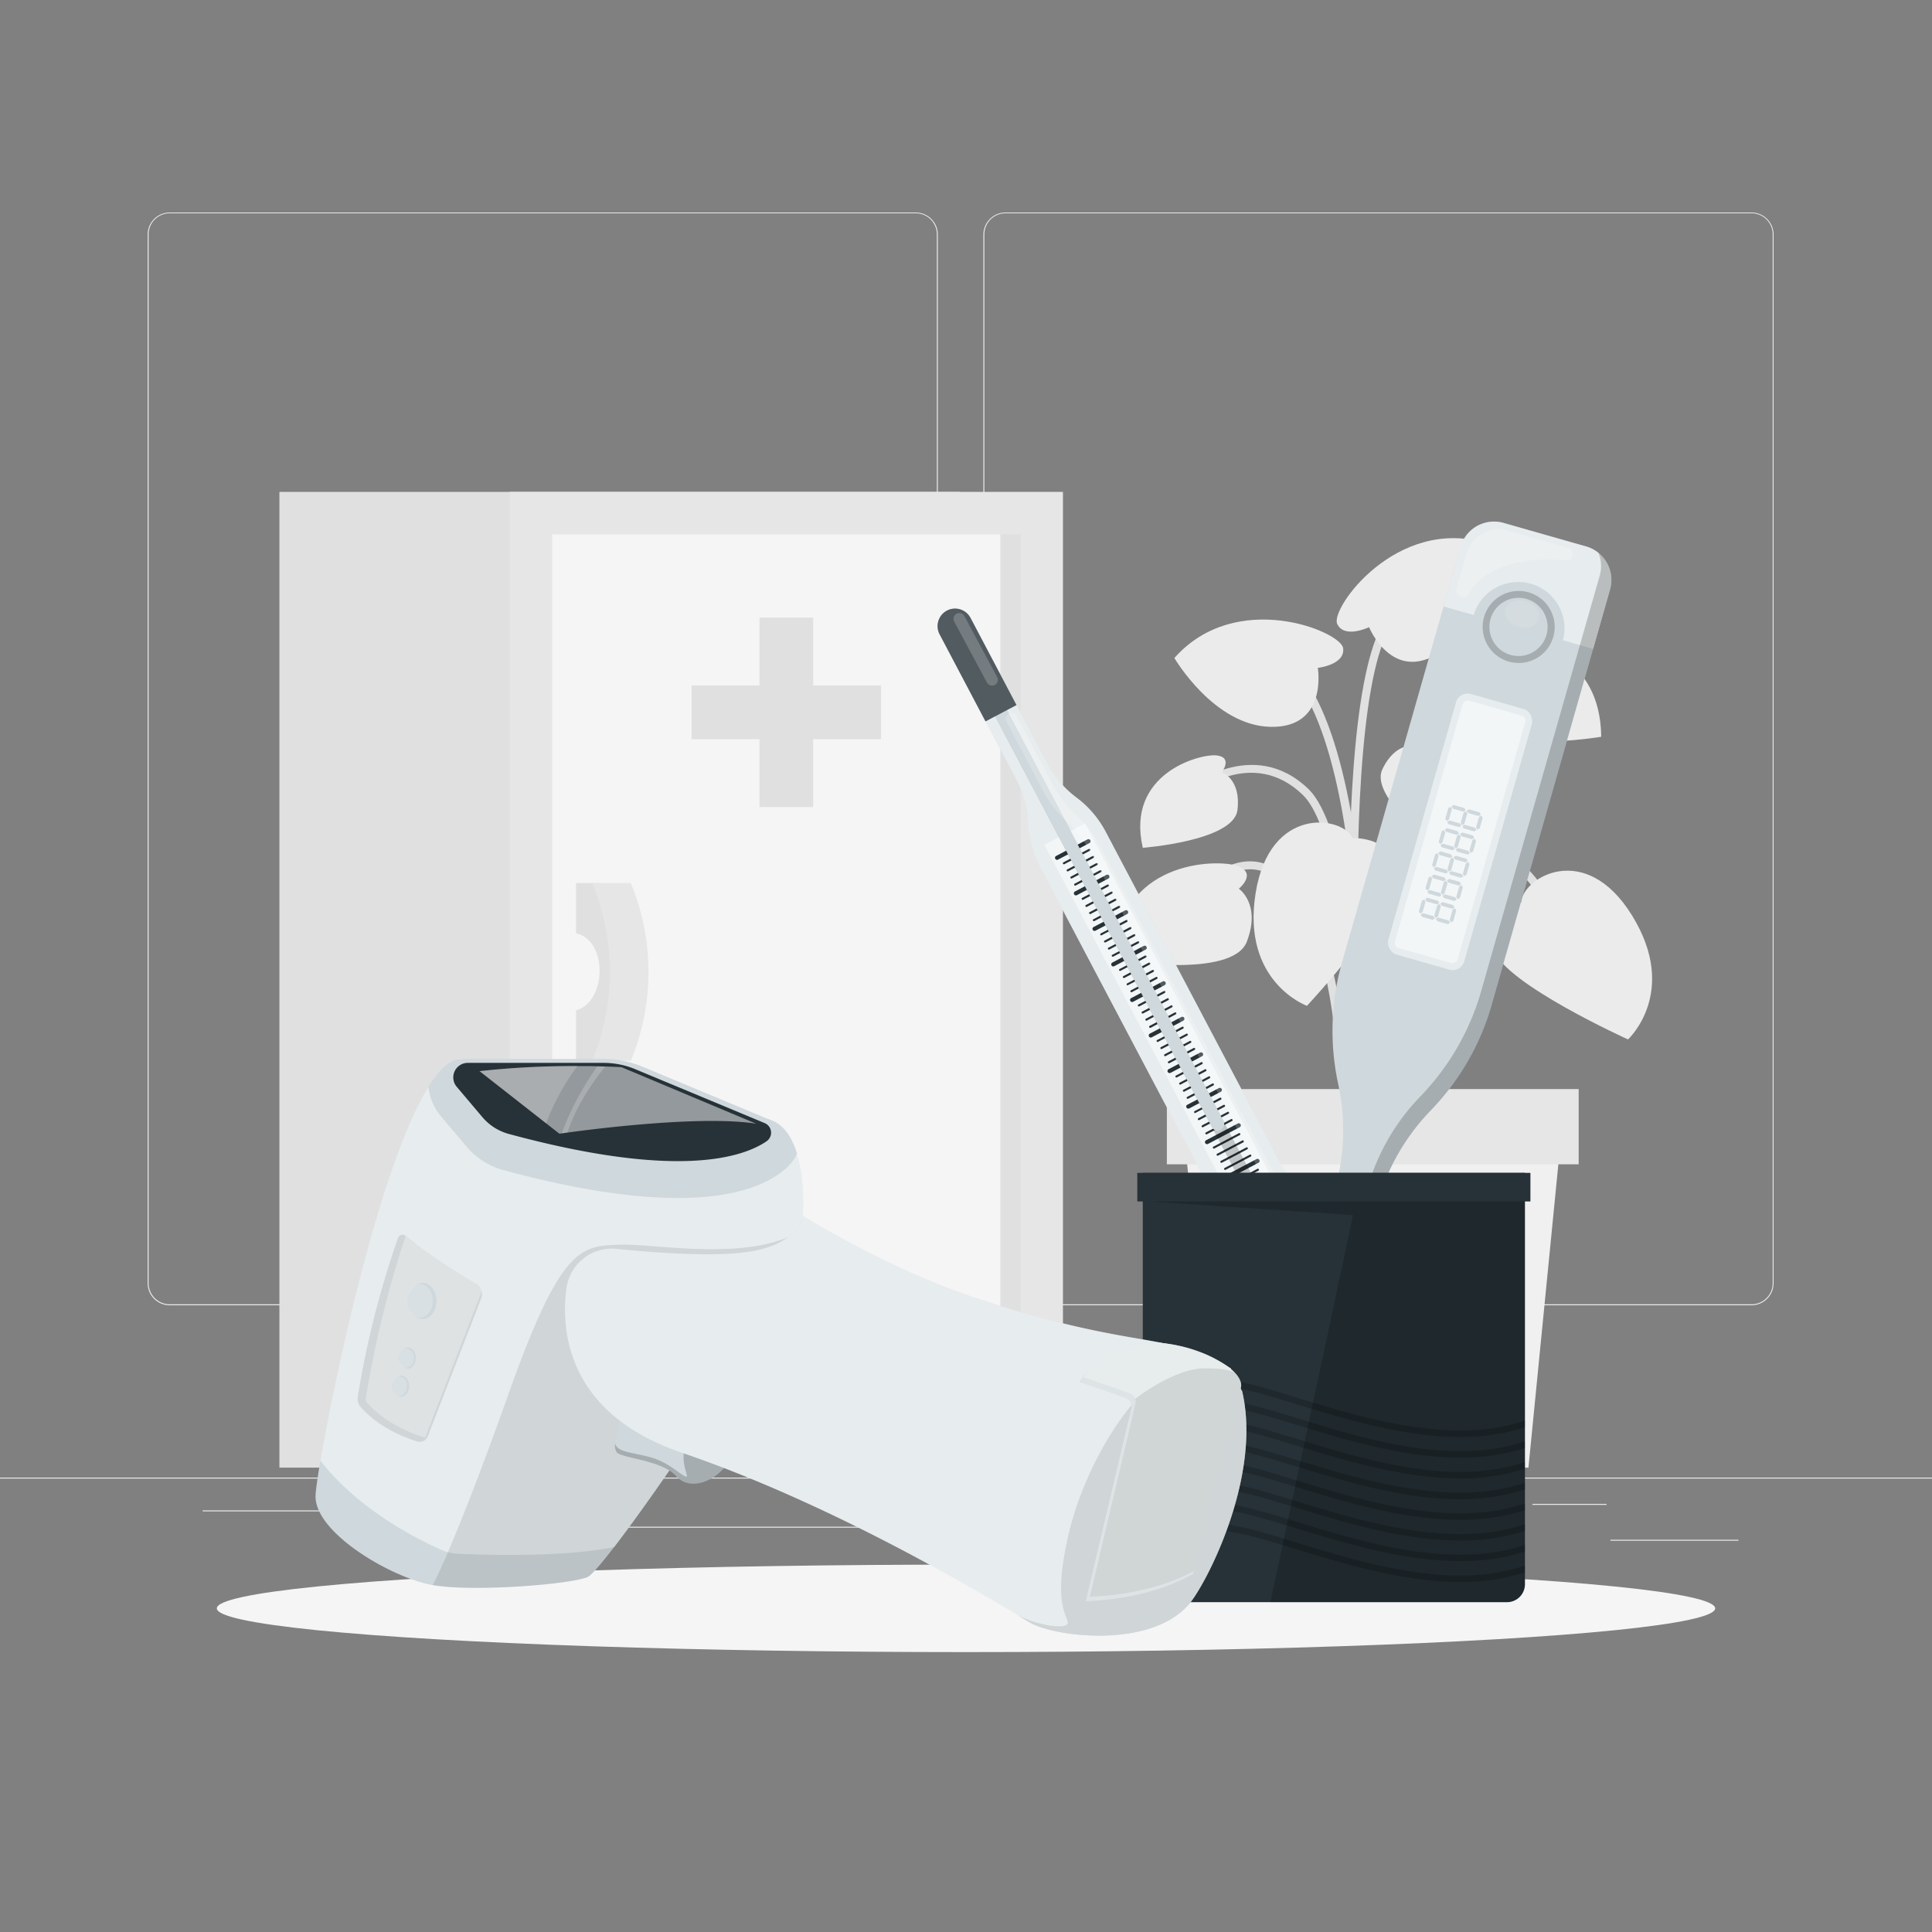<svg xmlns="http://www.w3.org/2000/svg" viewBox="0 0 500 500"><rect x="0" y="0" width="500" height="500" fill="#808080" stroke="none"/><g id="freepik--background-complete--inject-4"><rect y="382.4" width="500" height="0.25" style="fill:#ebebeb"></rect><rect x="416.78" y="398.49" width="33.12" height="0.25" style="fill:#ebebeb"></rect><rect x="322.53" y="401.21" width="8.69" height="0.25" style="fill:#ebebeb"></rect><rect x="396.59" y="389.21" width="19.19" height="0.25" style="fill:#ebebeb"></rect><rect x="52.46" y="390.89" width="43.19" height="0.25" style="fill:#ebebeb"></rect><rect x="104.56" y="390.89" width="6.33" height="0.25" style="fill:#ebebeb"></rect><rect x="131.47" y="395.11" width="93.68" height="0.25" style="fill:#ebebeb"></rect><path d="M237,337.8H43.91a5.71,5.71,0,0,1-5.7-5.71V60.66A5.71,5.71,0,0,1,43.91,55H237a5.71,5.71,0,0,1,5.71,5.71V332.09A5.71,5.71,0,0,1,237,337.8ZM43.91,55.2a5.46,5.46,0,0,0-5.45,5.46V332.09a5.46,5.46,0,0,0,5.45,5.46H237a5.47,5.47,0,0,0,5.46-5.46V60.66A5.47,5.47,0,0,0,237,55.2Z" style="fill:#ebebeb"></path><path d="M453.31,337.8H260.21a5.72,5.72,0,0,1-5.71-5.71V60.66A5.72,5.72,0,0,1,260.21,55h193.1A5.71,5.71,0,0,1,459,60.66V332.09A5.71,5.71,0,0,1,453.31,337.8ZM260.21,55.2a5.47,5.47,0,0,0-5.46,5.46V332.09a5.47,5.47,0,0,0,5.46,5.46h193.1a5.47,5.47,0,0,0,5.46-5.46V60.66a5.47,5.47,0,0,0-5.46-5.46Z" style="fill:#ebebeb"></path><path d="M353.52,302.57c0-.83-2.84-83.7-16.32-96.81-13.11-12.74-28.15-.47-28.79.06l-1.35-1.62c.17-.15,17.15-14,31.61.05,14.09,13.7,16.84,94.81,16.95,98.26Z" style="fill:#e0e0e0"></path><path d="M354.67,318.86c-.09-1-9.21-99.48,26.76-140.77l1.59,1.39c-35.37,40.6-26.34,138.19-26.25,139.17Z" style="fill:#e0e0e0"></path><path d="M353.34,308.44l-2.1-.14c.07-1.12,7-112-19.35-136.24l1.43-1.55C360.44,195.46,353.65,303.84,353.34,308.44Z" style="fill:#e0e0e0"></path><path d="M356.78,308.38l-2.11,0c0-3.05.87-74.88,21.27-86.57,4.54-2.6,9-3,13.2-1.29,12.34,5.11,18.45,27.06,18.71,28l-2,.56c-.06-.22-6.1-21.89-17.48-26.6-3.58-1.48-7.4-1.09-11.34,1.17C357.63,234.72,356.78,307.64,356.78,308.38Z" style="fill:#e0e0e0"></path><path d="M348.83,308.43l-2.1-.12c0-.57,3.08-56.76-12.09-76.56C331,227,327,224.67,322.76,225c-9.93.7-18.27,15.24-18.35,15.39l-1.84-1c.36-.64,9-15.67,20-16.45,4.95-.35,9.57,2.21,13.7,7.61C352,250.89,349,306.09,348.83,308.43Z" style="fill:#e0e0e0"></path><path d="M352.16,316.07c-.42-5.45-9.92-133.75,6.8-156.36l1.7,1.25c-16.26,22-6.5,153.63-6.4,155Z" style="fill:#e0e0e0"></path><path d="M393.69,233.51s-10,3.69-7.05,12.42S421.33,269,421.33,269s13.28-12.18,1.09-32S394,227.26,393.69,233.51Z" style="fill:#ebebeb"></path><path d="M350.09,216.89s10.68-.44,11.29,8.76-23.14,34.66-23.14,34.66-16.94-6.12-13.3-29.09S347.44,211.23,350.09,216.89Z" style="fill:#ebebeb"></path><path d="M341.05,172.84s7.12-.77,6.55-5.1-27.68-15.5-43.67,2.55c0,0,10.24,17.59,25,17.82S341.05,172.84,341.05,172.84Z" style="fill:#ebebeb"></path><path d="M354.32,162.31s-6.45,3.11-8.26-.87,15.3-27.79,38.41-20.93c0,0,.62,20.34-11.82,28.36S354.32,162.31,354.32,162.31Z" style="fill:#ebebeb"></path><path d="M320.61,230s4.91-4-.39-5.9-31.32-1.39-31.59,24.38c0,0,30.3,5,34.05-4.78S320.61,230,320.61,230Z" style="fill:#ebebeb"></path><path d="M382.41,172.19s-4.92-4,.38-5.9,31.33-1.39,31.6,24.39c0,0-30.31,5-34.06-4.79S382.41,172.19,382.41,172.19Z" style="fill:#ebebeb"></path><path d="M366.38,193s-.43-4.82,3.47-2.93,17.45,16.53,3.39,30.41c0,0-18.92-14-15.51-21.32S366.38,193,366.38,193Z" style="fill:#ebebeb"></path><path d="M316.22,199.83s2.93-3.85-1.37-4.33-23.58,4.67-19.09,23.91c0,0,23.49-1.76,24.49-9.76S316.22,199.83,316.22,199.83Z" style="fill:#ebebeb"></path><polygon points="395.56 379.82 314.98 379.82 306.28 291.59 404.26 291.59 395.56 379.82" style="fill:#f0f0f0"></polygon><rect x="301.98" y="281.85" width="106.58" height="19.47" style="fill:#e6e6e6"></rect><rect x="72.32" y="127.3" width="176.16" height="252.52" transform="translate(320.79 507.12) rotate(180)" style="fill:#e0e0e0"></rect><rect x="131.9" y="127.3" width="143.18" height="252.52" transform="translate(406.99 507.12) rotate(180)" style="fill:#e6e6e6"></rect><rect x="88.2" y="192.94" width="230.58" height="121.25" transform="translate(-50.06 457.05) rotate(-90)" style="fill:#e0e0e0"></rect><rect x="85.59" y="195.55" width="230.58" height="116.01" transform="translate(-52.68 454.44) rotate(-90)" style="fill:#f5f5f5"></rect><polygon points="228.01 177.41 210.44 177.41 210.44 159.84 196.55 159.84 196.55 177.41 178.98 177.41 178.98 191.3 196.55 191.3 196.55 208.87 210.44 208.87 210.44 191.3 228.01 191.3 228.01 177.41" style="fill:#e0e0e0"></polygon><path d="M155.33,228.54h-6.25v13c8.24,1.79,8,17.74,0,19.93v13h6.25A60.08,60.08,0,0,0,155.33,228.54Z" style="fill:#e0e0e0"></path><path d="M163.25,274.53h-10a60.08,60.08,0,0,0,0-46h10A60.08,60.08,0,0,1,163.25,274.53Z" style="fill:#e6e6e6"></path></g><g id="freepik--Shadow--inject-4"><ellipse id="freepik--path--inject-4" cx="250" cy="416.24" rx="193.89" ry="11.32" style="fill:#f5f5f5"></ellipse></g><g id="freepik--thremometer-3--inject-4"><path d="M416.68,152.53,386.06,260a64.62,64.62,0,0,1-6.21,14.68,65.53,65.53,0,0,1-9.6,12.73A56.07,56.07,0,0,0,356.62,311l-16.47,57.83A5.79,5.79,0,0,1,329,365.68l16.47-57.82a56,56,0,0,0,.87-27.26,64.9,64.9,0,0,1,1-31.63L378,141.51a9,9,0,0,1,11.11-6.18l21.41,6.1A9,9,0,0,1,416.68,152.53Z" style="fill:#CFD8DC"></path><path d="M345.7,349.37l-5.55,19.49A5.79,5.79,0,0,1,329,365.68l5.55-19.48Z" style="fill:#263238"></path><path d="M345.7,349.37l-5.55,19.49A5.79,5.79,0,0,1,329,365.68l5.55-19.48Z" style="fill:#fff;opacity:0.5"></path><rect x="367.67" y="180.2" width="20.43" height="70.15" rx="3.1" transform="translate(73.43 -95.29) rotate(15.9)" style="fill:#fff;opacity:0.5"></rect><rect x="344.59" y="206.85" width="66.58" height="16.86" rx="1.32" transform="translate(688.44 -89.17) rotate(105.9)" style="fill:#fff;opacity:0.5"></rect><polygon points="378.72 210.05 375.98 209.27 375.65 208.68 376.25 208.34 378.97 209.12 379.31 209.72 378.72 210.05" style="fill:#CFD8DC"></polygon><polygon points="382.66 211.18 379.92 210.4 379.59 209.8 380.2 209.46 382.92 210.24 383.25 210.85 382.66 211.18" style="fill:#CFD8DC"></polygon><polygon points="377.58 214.05 374.84 213.27 374.51 212.67 375.12 212.34 377.84 213.11 378.17 213.72 377.58 214.05" style="fill:#CFD8DC"></polygon><polygon points="381.52 215.17 378.78 214.39 378.45 213.8 379.06 213.46 381.78 214.23 382.12 214.84 381.52 215.17" style="fill:#CFD8DC"></polygon><polygon points="382 214.13 382.79 211.39 383.38 211.06 383.72 211.66 382.94 214.38 382.34 214.72 382 214.13" style="fill:#CFD8DC"></polygon><polygon points="378.02 212.99 378.81 210.25 379.4 209.92 379.74 210.53 378.96 213.25 378.36 213.59 378.02 212.99" style="fill:#CFD8DC"></polygon><polygon points="374.05 211.86 374.82 209.12 375.42 208.79 375.76 209.39 374.98 212.12 374.38 212.45 374.05 211.86" style="fill:#CFD8DC"></polygon><polygon points="377.01 216.05 374.27 215.27 373.94 214.68 374.54 214.34 377.26 215.12 377.6 215.72 377.01 216.05" style="fill:#CFD8DC"></polygon><polygon points="380.95 217.18 378.21 216.4 377.88 215.8 378.49 215.46 381.21 216.24 381.55 216.84 380.95 217.18" style="fill:#CFD8DC"></polygon><polygon points="375.87 220.05 373.13 219.27 372.8 218.67 373.41 218.34 376.13 219.11 376.46 219.72 375.87 220.05" style="fill:#CFD8DC"></polygon><polygon points="379.81 221.17 377.07 220.39 376.74 219.8 377.35 219.46 380.07 220.23 380.41 220.84 379.81 221.17" style="fill:#CFD8DC"></polygon><polygon points="380.3 220.12 381.08 217.39 381.67 217.06 382.01 217.66 381.23 220.38 380.63 220.72 380.3 220.12" style="fill:#CFD8DC"></polygon><polygon points="376.32 218.99 377.1 216.25 377.69 215.92 378.03 216.53 377.25 219.25 376.65 219.59 376.32 218.99" style="fill:#CFD8DC"></polygon><polygon points="372.34 217.86 373.12 215.12 373.71 214.79 374.05 215.39 373.27 218.12 372.67 218.45 372.34 217.86" style="fill:#CFD8DC"></polygon><polygon points="375.3 222.05 372.56 221.27 372.23 220.68 372.83 220.34 375.56 221.12 375.89 221.72 375.3 222.05" style="fill:#CFD8DC"></polygon><polygon points="379.24 223.18 376.5 222.4 376.17 221.8 376.78 221.46 379.5 222.24 379.84 222.84 379.24 223.18" style="fill:#CFD8DC"></polygon><polygon points="374.16 226.05 371.42 225.27 371.09 224.67 371.7 224.34 374.42 225.11 374.76 225.72 374.16 226.05" style="fill:#CFD8DC"></polygon><polygon points="378.1 227.17 375.37 226.39 375.03 225.8 375.64 225.46 378.36 226.23 378.7 226.84 378.1 227.17" style="fill:#CFD8DC"></polygon><polygon points="378.59 226.12 379.37 223.39 379.96 223.05 380.3 223.66 379.52 226.38 378.92 226.72 378.59 226.12" style="fill:#CFD8DC"></polygon><polygon points="374.61 224.99 375.39 222.25 375.98 221.92 376.32 222.53 375.55 225.25 374.94 225.59 374.61 224.99" style="fill:#CFD8DC"></polygon><polygon points="370.63 223.86 371.41 221.12 372 220.79 372.34 221.39 371.56 224.11 370.96 224.45 370.63 223.86" style="fill:#CFD8DC"></polygon><polygon points="373.59 228.05 370.85 227.27 370.52 226.68 371.13 226.34 373.85 227.11 374.19 227.72 373.59 228.05" style="fill:#CFD8DC"></polygon><polygon points="377.53 229.18 374.79 228.4 374.46 227.8 375.07 227.46 377.79 228.24 378.13 228.84 377.53 229.18" style="fill:#CFD8DC"></polygon><polygon points="372.45 232.05 369.71 231.27 369.38 230.67 369.99 230.33 372.71 231.11 373.05 231.72 372.45 232.05" style="fill:#CFD8DC"></polygon><polygon points="376.39 233.17 373.66 232.39 373.32 231.79 373.93 231.46 376.65 232.23 376.99 232.84 376.39 233.17" style="fill:#CFD8DC"></polygon><polygon points="376.88 232.12 377.66 229.38 378.25 229.05 378.59 229.66 377.82 232.38 377.21 232.72 376.88 232.12" style="fill:#CFD8DC"></polygon><polygon points="372.9 230.99 373.68 228.25 374.27 227.92 374.61 228.53 373.84 231.25 373.23 231.59 372.9 230.99" style="fill:#CFD8DC"></polygon><polygon points="368.92 229.85 369.7 227.12 370.29 226.79 370.63 227.39 369.86 230.11 369.25 230.45 368.92 229.85" style="fill:#CFD8DC"></polygon><polygon points="371.88 234.05 369.14 233.27 368.81 232.68 369.42 232.34 372.14 233.11 372.48 233.72 371.88 234.05" style="fill:#CFD8DC"></polygon><polygon points="375.82 235.18 373.08 234.4 372.75 233.8 373.36 233.46 376.08 234.24 376.42 234.84 375.82 235.18" style="fill:#CFD8DC"></polygon><polygon points="370.74 238.05 368 237.27 367.67 236.67 368.28 236.33 371 237.11 371.34 237.72 370.74 238.05" style="fill:#CFD8DC"></polygon><polygon points="374.69 239.17 371.95 238.39 371.62 237.79 372.22 237.46 374.94 238.23 375.28 238.84 374.69 239.17" style="fill:#CFD8DC"></polygon><polygon points="375.17 238.12 375.95 235.38 376.55 235.05 376.88 235.66 376.11 238.38 375.5 238.72 375.17 238.12" style="fill:#CFD8DC"></polygon><polygon points="371.19 236.99 371.97 234.25 372.56 233.92 372.9 234.53 372.13 237.25 371.52 237.58 371.19 236.99" style="fill:#CFD8DC"></polygon><polygon points="367.21 235.85 367.99 233.12 368.58 232.78 368.92 233.39 368.15 236.11 367.54 236.45 367.21 235.85" style="fill:#CFD8DC"></polygon><path d="M416.68,152.53l-4.39,15.41-7.82-2.23.06-.17A12,12,0,0,0,381.45,159c0,.06,0,.12,0,.19l-7.83-2.23L378,141.51a9,9,0,0,1,11.11-6.18l21.41,6.1A9,9,0,0,1,416.68,152.53Z" style="fill:#fff;opacity:0.5"></path><path d="M395.54,153.28A9.32,9.32,0,1,0,402,164.8,9.32,9.32,0,0,0,395.54,153.28Zm-4.62,16.21a7.53,7.53,0,1,1,9.31-5.18A7.54,7.54,0,0,1,390.92,169.49Z" style="isolation:isolate;opacity:0.2"></path><path d="M398.26,160.17c-.52,1.83-2.88,2.76-5.27,2.08s-3.91-2.72-3.39-4.55,2.88-2.76,5.27-2.08S398.78,158.34,398.26,160.17Z" style="fill:#fff;opacity:0.1"></path><path d="M416.67,152.53,386.06,260a64.62,64.62,0,0,1-6.21,14.68,65.53,65.53,0,0,1-9.6,12.73A56.07,56.07,0,0,0,356.62,311l-16.47,57.83a5.78,5.78,0,0,1-11.16-.14,5.38,5.38,0,0,0,1.3.56,5.79,5.79,0,0,0,7.16-4l16.47-57.82a56.1,56.1,0,0,1,13.63-23.63,65.47,65.47,0,0,0,9.6-12.72,64.7,64.7,0,0,0,6.21-14.69L414,149a8.92,8.92,0,0,0-.36-6A9,9,0,0,1,416.67,152.53Z" style="isolation:isolate;opacity:0.2"></path><path d="M332.22,364.88h0a1.32,1.32,0,0,1-.91-1.64l3.08-10.82a1.33,1.33,0,0,1,1.64-.91h0a1.33,1.33,0,0,1,.91,1.64L333.85,364A1.32,1.32,0,0,1,332.22,364.88Z" style="fill:#fff;opacity:0.2"></path><path d="M376.92,152.43l2.61-9.17a8.65,8.65,0,0,1,10.68-5.95l15.71,4.48a1.59,1.59,0,0,1,1.09,2h0a1.59,1.59,0,0,1-1.67,1.15c-4.57-.38-19.89-.86-25.25,8.8a1.57,1.57,0,0,1-1.82.76l-.25-.07A1.59,1.59,0,0,1,376.92,152.43Z" style="fill:#fff;opacity:0.2"></path></g><g id="freepik--thremometer-2--inject-4"><path d="M348.77,375.3,269.08,224.22a26.54,26.54,0,0,1-3-11.2,26.42,26.42,0,0,0-3-11.17l-19.89-37.71a4.55,4.55,0,0,1,1.89-6.11,4.53,4.53,0,0,1,6.12,1.89l19.88,37.7a26.28,26.28,0,0,0,7.53,8.8,26.45,26.45,0,0,1,7.53,8.82l79.68,151.08a9.62,9.62,0,1,1-17,9Z" style="fill:#CFD8DC"></path><path d="M348.77,375.3,269.08,224.22a26.54,26.54,0,0,1-3-11.2,26.42,26.42,0,0,0-3-11.17l-19.89-37.71a4.55,4.55,0,0,1,1.89-6.11,4.53,4.53,0,0,1,6.12,1.89l19.88,37.7a26.28,26.28,0,0,0,7.53,8.8,26.45,26.45,0,0,1,7.53,8.82l79.68,151.08a9.62,9.62,0,1,1-17,9Z" style="fill:#fff;opacity:0.5"></path><rect x="307.79" y="206.37" width="11.88" height="163.75" transform="translate(725.71 396.86) rotate(152.19)" style="fill:#fff;opacity:0.5"></rect><path d="M346.33,360.49a.54.54,0,0,1-.47-.29.53.53,0,0,1,.22-.72l8.17-4.31a.54.54,0,0,1,.5.95l-8.17,4.31A.54.54,0,0,1,346.33,360.49Z" style="fill:#263238"></path><path d="M346.16,358a.27.27,0,0,1-.12-.51l6.57-3.46a.27.27,0,0,1,.25.47l-6.57,3.47A.31.31,0,0,1,346.16,358Z" style="fill:#263238"></path><path d="M345.19,356.12a.27.27,0,0,1-.12-.51l6.57-3.46a.27.27,0,1,1,.25.47l-6.57,3.47A.31.31,0,0,1,345.19,356.12Z" style="fill:#263238"></path><path d="M344.22,354.28a.27.27,0,0,1-.24-.14.26.26,0,0,1,.12-.36l6.57-3.47a.27.27,0,0,1,.36.11.28.28,0,0,1-.11.37l-6.57,3.46A.31.31,0,0,1,344.22,354.28Z" style="fill:#263238"></path><path d="M343.25,352.44a.27.27,0,0,1-.24-.14.26.26,0,0,1,.12-.36l6.57-3.47a.27.27,0,0,1,.36.11.28.28,0,0,1-.11.37l-6.57,3.46A.31.31,0,0,1,343.25,352.44Z" style="fill:#263238"></path><path d="M341.48,351.29A.51.51,0,0,1,341,351a.53.53,0,0,1,.22-.72L349.4,346a.54.54,0,0,1,.72.23.53.53,0,0,1-.22.72l-8.17,4.31A.54.54,0,0,1,341.48,351.29Z" style="fill:#263238"></path><path d="M341.31,348.76a.27.27,0,0,1-.24-.14.26.26,0,0,1,.12-.36l6.56-3.47a.28.28,0,0,1,.37.11.27.27,0,0,1-.12.37l-6.56,3.46A.31.31,0,0,1,341.31,348.76Z" style="fill:#263238"></path><path d="M340.34,346.92a.27.27,0,0,1-.24-.14.26.26,0,0,1,.12-.36l6.56-3.47a.28.28,0,0,1,.37.11.27.27,0,0,1-.12.37l-6.56,3.46A.31.31,0,0,1,340.34,346.92Z" style="fill:#263238"></path><path d="M339.37,345.08a.27.27,0,0,1-.24-.14.26.26,0,0,1,.12-.36l6.56-3.47a.28.28,0,0,1,.37.12.26.26,0,0,1-.12.36l-6.56,3.46A.31.31,0,0,1,339.37,345.08Z" style="fill:#263238"></path><path d="M338.4,343.24a.27.27,0,0,1-.24-.14.27.27,0,0,1,.11-.36l6.57-3.47a.28.28,0,0,1,.37.12.26.26,0,0,1-.12.36l-6.57,3.46A.24.24,0,0,1,338.4,343.24Z" style="fill:#263238"></path><path d="M336.63,342.09a.52.52,0,0,1-.47-.28.54.54,0,0,1,.22-.73l8.17-4.3a.53.53,0,0,1,.72.22.54.54,0,0,1-.22.73l-8.17,4.3A.54.54,0,0,1,336.63,342.09Z" style="fill:#263238"></path><path d="M336.46,339.57a.28.28,0,0,1-.24-.15.27.27,0,0,1,.11-.36l6.57-3.47a.29.29,0,0,1,.37.12.26.26,0,0,1-.12.36l-6.57,3.46A.28.28,0,0,1,336.46,339.57Z" style="fill:#263238"></path><path d="M335.49,337.73a.28.28,0,0,1-.24-.15.27.27,0,0,1,.11-.36l6.57-3.46a.28.28,0,0,1,.37.11.26.26,0,0,1-.12.36l-6.57,3.46A.28.28,0,0,1,335.49,337.73Z" style="fill:#263238"></path><path d="M334.52,335.89a.28.28,0,0,1-.24-.15.27.27,0,0,1,.11-.36l6.57-3.46a.28.28,0,0,1,.37.11.26.26,0,0,1-.12.36l-6.57,3.47Z" style="fill:#263238"></path><path d="M333.55,334.05a.28.28,0,0,1-.24-.15.27.27,0,0,1,.11-.36l6.57-3.46a.28.28,0,0,1,.37.11.27.27,0,0,1-.12.36L333.67,334A.27.27,0,0,1,333.55,334.05Z" style="fill:#263238"></path><path d="M331.78,332.9a.54.54,0,0,1-.25-1l8.17-4.31a.53.53,0,0,1,.72.22.54.54,0,0,1-.22.73l-8.17,4.3A.45.45,0,0,1,331.78,332.9Z" style="fill:#263238"></path><path d="M331.61,330.37a.26.26,0,0,1-.24-.15.27.27,0,0,1,.11-.36l6.57-3.46a.27.27,0,1,1,.25.47l-6.57,3.47A.27.27,0,0,1,331.61,330.37Z" style="fill:#263238"></path><path d="M330.64,328.53a.27.27,0,0,1-.24-.14.27.27,0,0,1,.11-.37l6.57-3.46a.27.27,0,1,1,.25.47l-6.57,3.47Z" style="fill:#263238"></path><path d="M329.67,326.69a.27.27,0,0,1-.24-.14.28.28,0,0,1,.11-.37l6.57-3.46a.27.27,0,1,1,.25.47l-6.57,3.47Z" style="fill:#263238"></path><path d="M328.7,324.85a.27.27,0,0,1-.24-.14.28.28,0,0,1,.11-.37l6.57-3.46a.27.27,0,1,1,.25.47l-6.57,3.47Z" style="fill:#263238"></path><path d="M326.93,323.7a.51.51,0,0,1-.47-.29.53.53,0,0,1,.22-.72l8.16-4.31a.54.54,0,0,1,.73.23.53.53,0,0,1-.22.72l-8.17,4.31A.54.54,0,0,1,326.93,323.7Z" style="fill:#263238"></path><path d="M326.76,321.17a.27.27,0,0,1-.24-.14.26.26,0,0,1,.11-.36l6.57-3.47a.27.27,0,1,1,.25.47l-6.57,3.47A.27.27,0,0,1,326.76,321.17Z" style="fill:#263238"></path><path d="M325.79,319.33a.27.27,0,0,1-.24-.14.27.27,0,0,1,.11-.36l6.57-3.47a.27.27,0,0,1,.36.11.28.28,0,0,1-.11.37l-6.57,3.46Z" style="fill:#263238"></path><path d="M324.82,317.49a.27.27,0,0,1-.24-.14.27.27,0,0,1,.11-.36l6.57-3.47a.27.27,0,0,1,.36.11.28.28,0,0,1-.11.37l-6.57,3.46A.27.27,0,0,1,324.82,317.49Z" style="fill:#263238"></path><path d="M323.85,315.65a.27.27,0,0,1-.24-.14.27.27,0,0,1,.11-.36l6.57-3.47a.27.27,0,0,1,.36.11.28.28,0,0,1-.11.37L324,315.62Z" style="fill:#263238"></path><path d="M322.08,314.5a.53.53,0,0,1-.25-1l8.16-4.31a.55.55,0,0,1,.73.23.53.53,0,0,1-.22.72l-8.17,4.31A.57.57,0,0,1,322.08,314.5Z" style="fill:#263238"></path><path d="M321.91,312a.27.27,0,0,1-.24-.14.27.27,0,0,1,.11-.36l6.57-3.47a.26.26,0,0,1,.36.12.27.27,0,0,1-.11.36L322,311.94Z" style="fill:#263238"></path><path d="M320.94,310.13a.27.27,0,0,1-.24-.14.27.27,0,0,1,.11-.36l6.57-3.47a.28.28,0,0,1,.36.12.27.27,0,0,1-.11.36l-6.57,3.46Z" style="fill:#263238"></path><path d="M320,308.29a.27.27,0,0,1-.24-.14.27.27,0,0,1,.11-.36l6.57-3.47a.28.28,0,0,1,.36.12.27.27,0,0,1-.11.36l-6.57,3.46Z" style="fill:#263238"></path><path d="M319,306.46a.28.28,0,0,1-.24-.15.27.27,0,0,1,.11-.36l6.57-3.47a.27.27,0,0,1,.36.12.27.27,0,0,1-.11.36l-6.57,3.46A.28.28,0,0,1,319,306.46Z" style="fill:#263238"></path><path d="M317.23,305.3a.53.53,0,0,1-.25-1l8.16-4.3a.54.54,0,1,1,.5.95l-8.16,4.3A.46.46,0,0,1,317.23,305.3Z" style="fill:#263238"></path><path d="M317.06,302.78a.28.28,0,0,1-.24-.15.27.27,0,0,1,.11-.36l6.57-3.46a.27.27,0,0,1,.25.47l-6.57,3.47Z" style="fill:#263238"></path><path d="M316.09,300.94a.28.28,0,0,1-.24-.15.27.27,0,0,1,.11-.36l6.57-3.46a.27.27,0,1,1,.25.47l-6.57,3.47Z" style="fill:#263238"></path><path d="M315.12,299.1a.28.28,0,0,1-.24-.15.27.27,0,0,1,.11-.36l6.57-3.46a.27.27,0,0,1,.25.47l-6.57,3.47Z" style="fill:#263238"></path><path d="M314.15,297.26a.26.26,0,0,1-.24-.15.27.27,0,0,1,.11-.36l6.57-3.46a.27.27,0,1,1,.25.47l-6.57,3.47Z" style="fill:#263238"></path><path d="M312.38,296.11a.56.56,0,0,1-.48-.29.54.54,0,0,1,.23-.72l8.16-4.31a.54.54,0,1,1,.5.95l-8.16,4.31A.57.57,0,0,1,312.38,296.11Z" style="fill:#263238"></path><path d="M312.21,293.58a.27.27,0,0,1-.24-.14.27.27,0,0,1,.11-.37l6.57-3.46a.27.27,0,0,1,.25.47l-6.57,3.47Z" style="fill:#263238"></path><path d="M311.24,291.74a.27.27,0,0,1-.24-.14.28.28,0,0,1,.11-.37l6.57-3.46a.27.27,0,1,1,.25.47l-6.57,3.47A.27.27,0,0,1,311.24,291.74Z" style="fill:#263238"></path><path d="M310.27,289.9a.27.27,0,0,1-.24-.14.28.28,0,0,1,.11-.37l6.57-3.46a.27.27,0,0,1,.25.47l-6.57,3.47Z" style="fill:#263238"></path><path d="M309.3,288.06a.27.27,0,0,1-.24-.14.26.26,0,0,1,.11-.36l6.57-3.47a.27.27,0,0,1,.36.11.28.28,0,0,1-.11.37L309.42,288A.27.27,0,0,1,309.3,288.06Z" style="fill:#263238"></path><path d="M307.53,286.91a.53.53,0,0,1-.25-1l8.16-4.31a.54.54,0,0,1,.73.23.53.53,0,0,1-.23.72l-8.16,4.31A.57.57,0,0,1,307.53,286.91Z" style="fill:#263238"></path><path d="M307.35,284.38a.27.27,0,0,1-.12-.5l6.57-3.47a.27.27,0,0,1,.36.11.28.28,0,0,1-.11.37l-6.57,3.46A.28.28,0,0,1,307.35,284.38Z" style="fill:#263238"></path><path d="M306.38,282.54a.27.27,0,0,1-.12-.5l6.57-3.47a.27.27,0,0,1,.36.11.27.27,0,0,1-.11.37l-6.57,3.46A.28.28,0,0,1,306.38,282.54Z" style="fill:#263238"></path><path d="M305.41,280.7a.27.27,0,0,1-.12-.5l6.57-3.47a.27.27,0,0,1,.25.48l-6.57,3.46A.28.28,0,0,1,305.41,280.7Z" style="fill:#263238"></path><path d="M304.44,278.86a.27.27,0,0,1-.12-.5l6.57-3.47a.28.28,0,0,1,.36.12.27.27,0,0,1-.11.36l-6.57,3.46A.28.28,0,0,1,304.44,278.86Z" style="fill:#263238"></path><path d="M302.68,277.71a.53.53,0,0,1-.25-1l8.16-4.3a.53.53,0,1,1,.5.94l-8.16,4.31A.57.57,0,0,1,302.68,277.71Z" style="fill:#263238"></path><path d="M302.5,275.18a.27.27,0,0,1-.12-.5l6.57-3.47a.27.27,0,0,1,.36.12.27.27,0,0,1-.11.36l-6.57,3.46A.28.28,0,0,1,302.5,275.18Z" style="fill:#263238"></path><path d="M301.53,273.35a.28.28,0,0,1-.23-.15.27.27,0,0,1,.11-.36l6.57-3.46a.27.27,0,0,1,.25.47l-6.57,3.46A.28.28,0,0,1,301.53,273.35Z" style="fill:#263238"></path><path d="M300.56,271.51a.28.28,0,0,1-.23-.15.27.27,0,0,1,.11-.36l6.57-3.46a.27.27,0,1,1,.25.47l-6.57,3.46A.2.2,0,0,1,300.56,271.51Z" style="fill:#263238"></path><path d="M299.59,269.67a.27.27,0,0,1-.12-.51L306,265.7a.27.27,0,0,1,.25.47l-6.57,3.47A.28.28,0,0,1,299.59,269.67Z" style="fill:#263238"></path><path d="M297.83,268.52a.55.55,0,0,1-.48-.29.54.54,0,0,1,.23-.73l8.16-4.3a.54.54,0,0,1,.73.22.56.56,0,0,1-.23.73l-8.16,4.3A.47.47,0,0,1,297.83,268.52Z" style="fill:#263238"></path><path d="M297.65,266a.27.27,0,0,1-.12-.51L304.1,262a.27.27,0,0,1,.25.47L297.78,266A.28.28,0,0,1,297.65,266Z" style="fill:#263238"></path><path d="M296.68,264.15a.25.25,0,0,1-.23-.15.27.27,0,0,1,.11-.36l6.57-3.46a.27.27,0,0,1,.25.47l-6.57,3.47A.28.28,0,0,1,296.68,264.15Z" style="fill:#263238"></path><path d="M295.71,262.31a.25.25,0,0,1-.23-.14.27.27,0,0,1,.11-.37l6.57-3.46a.27.27,0,0,1,.25.47l-6.57,3.47A.28.28,0,0,1,295.71,262.31Z" style="fill:#263238"></path><path d="M294.74,260.47a.25.25,0,0,1-.23-.14.28.28,0,0,1,.11-.37l6.57-3.46a.27.27,0,1,1,.25.47l-6.57,3.47A.28.28,0,0,1,294.74,260.47Z" style="fill:#263238"></path><path d="M293,259.32a.55.55,0,0,1-.48-.29.53.53,0,0,1,.22-.72l8.17-4.31a.52.52,0,0,1,.72.23.53.53,0,0,1-.22.72l-8.16,4.31A.57.57,0,0,1,293,259.32Z" style="fill:#263238"></path><path d="M292.8,256.79a.25.25,0,0,1-.23-.14.26.26,0,0,1,.11-.36l6.57-3.47a.27.27,0,0,1,.25.47l-6.57,3.47A.28.28,0,0,1,292.8,256.79Z" style="fill:#263238"></path><path d="M291.83,255a.25.25,0,0,1-.23-.14.26.26,0,0,1,.11-.36l6.57-3.47a.27.27,0,0,1,.36.11.28.28,0,0,1-.11.37L292,254.92A.28.28,0,0,1,291.83,255Z" style="fill:#263238"></path><path d="M290.86,253.11a.28.28,0,0,1-.24-.14.28.28,0,0,1,.12-.36l6.57-3.47a.27.27,0,0,1,.36.11.28.28,0,0,1-.11.37L291,253.08A.31.31,0,0,1,290.86,253.11Z" style="fill:#263238"></path><path d="M289.89,251.27a.26.26,0,0,1-.12-.5l6.57-3.47a.27.27,0,0,1,.36.11.28.28,0,0,1-.11.37L290,251.24A.31.31,0,0,1,289.89,251.27Z" style="fill:#263238"></path><path d="M288.12,250.12a.53.53,0,0,1-.47-.29.53.53,0,0,1,.22-.72L296,244.8a.54.54,0,0,1,.72.23.53.53,0,0,1-.22.72l-8.16,4.31A.62.62,0,0,1,288.12,250.12Z" style="fill:#263238"></path><path d="M288,247.59a.26.26,0,0,1-.12-.5l6.57-3.47a.26.26,0,0,1,.36.12.27.27,0,0,1-.11.36l-6.57,3.46A.31.31,0,0,1,288,247.59Z" style="fill:#263238"></path><path d="M287,245.75a.26.26,0,0,1-.12-.5l6.57-3.47a.27.27,0,0,1,.25.48l-6.57,3.46A.31.31,0,0,1,287,245.75Z" style="fill:#263238"></path><path d="M286,243.91a.26.26,0,0,1-.12-.5l6.57-3.47a.27.27,0,0,1,.36.12.27.27,0,0,1-.11.36l-6.57,3.46A.31.31,0,0,1,286,243.91Z" style="fill:#263238"></path><path d="M285,242.08a.29.29,0,0,1-.24-.15.28.28,0,0,1,.12-.36l6.57-3.47a.28.28,0,0,1,.36.12.27.27,0,0,1-.11.36L285.17,242A.33.33,0,0,1,285,242.08Z" style="fill:#263238"></path><path d="M283.27,240.92a.53.53,0,0,1-.47-.28.54.54,0,0,1,.22-.73l8.17-4.3a.53.53,0,0,1,.72.22.54.54,0,0,1-.22.73l-8.17,4.3A.54.54,0,0,1,283.27,240.92Z" style="fill:#263238"></path><path d="M283.1,238.4a.28.28,0,0,1-.24-.15.26.26,0,0,1,.12-.36l6.57-3.46a.27.27,0,0,1,.25.47l-6.57,3.47A.31.31,0,0,1,283.1,238.4Z" style="fill:#263238"></path><path d="M282.13,236.56a.28.28,0,0,1-.24-.15.26.26,0,0,1,.12-.36l6.57-3.46a.27.27,0,0,1,.25.47l-6.57,3.47A.31.31,0,0,1,282.13,236.56Z" style="fill:#263238"></path><path d="M281.16,234.72a.28.28,0,0,1-.24-.15.26.26,0,0,1,.12-.36l6.57-3.46a.27.27,0,0,1,.25.47l-6.57,3.47A.31.31,0,0,1,281.16,234.72Z" style="fill:#263238"></path><path d="M280.19,232.88a.27.27,0,0,1-.12-.51l6.57-3.46a.27.27,0,0,1,.25.47l-6.57,3.47A.31.31,0,0,1,280.19,232.88Z" style="fill:#263238"></path><path d="M278.42,231.73a.54.54,0,0,1-.25-1l8.17-4.31a.53.53,0,0,1,.72.22.54.54,0,0,1-.22.73l-8.17,4.31A.54.54,0,0,1,278.42,231.73Z" style="fill:#263238"></path><path d="M278.25,229.2a.27.27,0,0,1-.12-.51l6.56-3.46a.28.28,0,0,1,.37.11.26.26,0,0,1-.12.36l-6.56,3.47A.31.31,0,0,1,278.25,229.2Z" style="fill:#263238"></path><path d="M277.28,227.36a.27.27,0,0,1-.12-.51l6.56-3.46a.28.28,0,0,1,.37.11.26.26,0,0,1-.12.36l-6.56,3.47A.31.31,0,0,1,277.28,227.36Z" style="fill:#263238"></path><path d="M276.31,225.52a.27.27,0,0,1-.12-.51l6.56-3.46a.28.28,0,0,1,.37.11.26.26,0,0,1-.12.36l-6.56,3.47A.31.31,0,0,1,276.31,225.52Z" style="fill:#263238"></path><path d="M275.34,223.68a.27.27,0,0,1-.24-.14.28.28,0,0,1,.11-.37l6.57-3.46a.28.28,0,0,1,.37.11.26.26,0,0,1-.12.36l-6.57,3.47A.24.24,0,0,1,275.34,223.68Z" style="fill:#263238"></path><path d="M273.57,222.53a.51.51,0,0,1-.47-.29.53.53,0,0,1,.22-.72l8.17-4.31a.54.54,0,0,1,.5.95l-8.17,4.31A.54.54,0,0,1,273.57,222.53Z" style="fill:#263238"></path><path d="M251.58,170.41h0a1.7,1.7,0,0,1,2.3.71L356.69,366.06a1.69,1.69,0,0,1-.71,2.29h0a1.69,1.69,0,0,1-2.29-.71L250.87,172.7A1.7,1.7,0,0,1,251.58,170.41Z" style="opacity:0.2"></path><path d="M246.58,160.92h0a1.69,1.69,0,0,1,2.29.71l67.78,128.51a1.69,1.69,0,0,1-.71,2.29h0a1.69,1.69,0,0,1-2.29-.71L245.87,163.21A1.69,1.69,0,0,1,246.58,160.92Z" style="fill:#CFD8DC"></path><path d="M255.05,186.69l-11.89-22.55a4.55,4.55,0,0,1,1.89-6.11,4.53,4.53,0,0,1,6.12,1.89l11.89,22.55Z" style="fill:#263238"></path><path d="M255.05,186.69l-11.89-22.55a4.55,4.55,0,0,1,1.89-6.11,4.53,4.53,0,0,1,6.12,1.89l11.89,22.55Z" style="fill:#fff;opacity:0.2"></path><g style="opacity:0.2"><path d="M257.06,177.41a1.52,1.52,0,0,1-1.64-.76l-8.51-15.84a1.5,1.5,0,0,1,2.64-1.42l8.52,15.84a1.51,1.51,0,0,1-1,2.18Z" style="fill:#fff"></path></g><g style="opacity:0.2"><path d="M361.54,367.78a1.51,1.51,0,0,1-1.66-.76L282,220.25a27.41,27.41,0,0,0-5.74-7.41,30.62,30.62,0,0,1-6.41-8.29l-9.34-17.71a1.5,1.5,0,1,1,2.65-1.4l9.35,17.71a27.49,27.49,0,0,0,5.77,7.48,30.16,30.16,0,0,1,6.37,8.22l77.92,146.76a1.5,1.5,0,0,1-.62,2A1.86,1.86,0,0,1,361.54,367.78Z" style="fill:#fff"></path></g></g><g id="freepik--Mug--inject-4"><path d="M394.65,303.54V410a4.65,4.65,0,0,1-4.65,4.64H300.39a4.64,4.64,0,0,1-4.64-4.64V303.54Z" style="fill:#263238"></path><g style="isolation:isolate;opacity:0.2"><path d="M394.65,405.18v1.75a53.9,53.9,0,0,1-16.79,2.47c-14.64,0-29.81-4.63-42.3-8.45-8.58-2.62-16-4.89-20.86-4.89a44.53,44.53,0,0,0-18.95,4v-1.86a46.24,46.24,0,0,1,18.95-3.83c5.11,0,12.63,2.3,21.34,5C353.35,404.66,375.9,411.55,394.65,405.18Z"></path><path d="M394.65,399.82v1.75A53.9,53.9,0,0,1,377.86,404c-14.64,0-29.81-4.63-42.3-8.46-8.58-2.61-16-4.89-20.86-4.89a44.36,44.36,0,0,0-18.95,4.05v-1.86A46.22,46.22,0,0,1,314.7,389c5.11,0,12.63,2.31,21.34,5C353.35,399.29,375.9,406.19,394.65,399.82Z"></path><path d="M394.65,394.46v1.74a53.91,53.91,0,0,1-16.79,2.48c-14.64,0-29.81-4.64-42.3-8.46-8.58-2.62-16-4.89-20.86-4.89a44.36,44.36,0,0,0-18.95,4.05v-1.86a46.22,46.22,0,0,1,18.95-3.84c5.11,0,12.63,2.31,21.34,5C353.35,393.93,375.9,400.83,394.65,394.46Z"></path><path d="M394.65,389.1v1.74a53.91,53.91,0,0,1-16.79,2.48c-14.64,0-29.81-4.64-42.3-8.46-8.58-2.62-16-4.89-20.86-4.89a44.36,44.36,0,0,0-18.95,4v-1.86a46.22,46.22,0,0,1,18.95-3.84c5.11,0,12.63,2.3,21.34,5C353.35,388.57,375.9,395.46,394.65,389.1Z"></path><path d="M394.65,383.74v1.74A53.91,53.91,0,0,1,377.86,388c-14.64,0-29.81-4.64-42.3-8.46-8.58-2.63-16-4.89-20.86-4.89a44.38,44.38,0,0,0-18.95,4V376.8A46.22,46.22,0,0,1,314.7,373c5.11,0,12.63,2.3,21.34,5C353.35,383.21,375.9,390.1,394.65,383.74Z"></path><path d="M394.65,378.38v1.74a53.9,53.9,0,0,1-16.79,2.47c-14.64,0-29.81-4.63-42.3-8.45-8.58-2.63-16-4.89-20.86-4.89a44.53,44.53,0,0,0-18.95,4v-1.86a46.24,46.24,0,0,1,18.95-3.83c5.11,0,12.63,2.29,21.34,4.95C353.35,377.85,375.9,384.74,394.65,378.38Z"></path><path d="M394.65,373v1.75a53.9,53.9,0,0,1-16.79,2.47c-14.64,0-29.81-4.63-42.3-8.46-8.58-2.62-16-4.88-20.86-4.88a44.38,44.38,0,0,0-18.95,4v-1.86a46.41,46.41,0,0,1,18.95-3.83c5.11,0,12.63,2.29,21.34,4.95C353.35,372.49,375.9,379.38,394.65,373Z"></path><path d="M394.65,367.65v1.74a53.91,53.91,0,0,1-16.79,2.48c-14.64,0-29.81-4.64-42.3-8.46-8.58-2.62-16-4.89-20.86-4.89a44.36,44.36,0,0,0-18.95,4.05v-1.86a46.22,46.22,0,0,1,18.95-3.84c5.11,0,12.63,2.3,21.34,5C353.35,367.12,375.9,374,394.65,367.65Z"></path></g><path d="M390,414.64H328.79l21.38-100.18-52.9-3.53,97.38-7.39V410A4.65,4.65,0,0,1,390,414.64Z" style="isolation:isolate;opacity:0.2"></path><rect x="294.33" y="303.54" width="101.74" height="7.39" style="fill:#263238"></rect></g><g id="freepik--thremometer-1--inject-4"><path d="M204.86,328.87c-5.09,14.45-48,76.91-52.73,79.23-3.77,1.83-29.38,4-40.14,2.12S81.25,396.58,81.67,387C82,379,96.05,304.83,110.89,281.21c2.34-3.73,4.7-6.21,7-6.95a4.79,4.79,0,0,1,1.48-.25l.26,0h0c4.89.85,70.76,12.25,80,15.88l.21.08c2.95,1.22,5,4.36,6.32,8.52C208.84,306.83,208.25,319.25,204.86,328.87Z" style="fill:#CFD8DC"></path><path d="M204.86,328.87c-4.07,11.57-32.39,53.92-45.94,71.53-13.89,2.73-33.83,2-40.48,1.71a11.84,11.84,0,0,1-4.22-1c-17.73-8-27.07-17.59-31.3-23.09,3.8-22.35,15.6-77.13,28-96.82,2.34-3.73,4.7-6.21,7-6.95a4.79,4.79,0,0,1,1.48-.25l.26,0h0c4.89.85,70.76,12.25,80,15.88l.21.08c2.95,1.22,5,4.36,6.32,8.52C208.84,306.83,208.25,319.25,204.86,328.87Z" style="fill:#fff;opacity:0.5"></path><path d="M206.26,298.53c-.84,2.16-3,4.18-4.87,5.43-5.87,4-14.62,6.08-26,6.08-12.24,0-27.41-2.43-45.09-7.22a18.81,18.81,0,0,1-9.53-6.06l-6.64-7.85a14.07,14.07,0,0,1-3.25-7.7c2.34-3.73,4.7-6.21,7-6.95.59-.1,1.17-.16,1.74-.21h0c.47,0,.93,0,1.38,0h35.13a26.55,26.55,0,0,1,10.29,2.06l33.25,13.86.21.08C202.89,291.23,205,294.37,206.26,298.53Z" style="fill:#CFD8DC"></path><path d="M121.06,275.07h35.13a21.43,21.43,0,0,1,8.25,1.65l33.47,13.94a2.69,2.69,0,0,1,.49,4.69c-6.16,4.23-23.15,9.91-66.7-1.88a13.63,13.63,0,0,1-6.87-4.37l-6.64-7.85A3.76,3.76,0,0,1,121.06,275.07Z" style="fill:#263238"></path><path d="M207.33,318.39a53.09,53.09,0,0,1-2.47,10.48c-5.09,14.45-48,76.91-52.73,79.23-3.77,1.83-29.38,4-40.14,2.12,0,0,5.67-10.27,19.53-49.26s18.9-38.52,29.38-38.84C169.67,321.87,194.44,326.7,207.33,318.39Z" style="isolation:isolate;opacity:0.1"></path><path d="M124.51,336.07,110.7,371.73a2.22,2.22,0,0,1-2.74,1.32c-8.44-2.67-12.86-6.87-14.64-8.95a3.19,3.19,0,0,1-.73-2.61A240.63,240.63,0,0,1,103,320.39a1.28,1.28,0,0,1,2-.57s0,0,.06,0c5.58,4.87,14.09,10.05,18.14,12.41a3.1,3.1,0,0,1,1.46,2A3,3,0,0,1,124.51,336.07Z" style="isolation:isolate;opacity:0.1"></path><path d="M124.65,334.27,110.05,372a.15.15,0,0,1-.12.06h0c-8.61-2.72-13.12-6.9-15-9.13a1.22,1.22,0,0,1-.27-1A269.55,269.55,0,0,1,105,319.82s0,0,.06,0c5.58,4.87,14.09,10.05,18.14,12.41A3.1,3.1,0,0,1,124.65,334.27Z" style="fill:#fff;opacity:0.3"></path><path d="M189.27,377.21c-3.36,6.2-10.63,8.89-14.25,4.81s-13.7-4.57-15.36-6.1a3,3,0,0,1-.44-2.3,42.87,42.87,0,0,1,2.1-8.64A153.33,153.33,0,0,1,180,369.92C186,372,190.68,374.61,189.27,377.21Z" style="fill:#CFD8DC"></path><path d="M189.27,377.21c-3.36,6.2-10.63,8.89-14.25,4.81s-13.7-4.57-15.36-6.1a3,3,0,0,1-.44-2.3c.55,2.3,4.81,2.27,9.37,3.59s7.68,4.62,8.94,4.94-2.94-5,1.4-11a5.82,5.82,0,0,1,1.11-1.18C186,372,190.68,374.61,189.27,377.21Z" style="isolation:isolate;opacity:0.2"></path><path d="M320.85,358.91c.39,1-.05-.05-.16-.24s-.34-.58-.52-.85c-.36-.55-.74-1.08-1.11-1.62a3.06,3.06,0,0,1-.48-2c-16.68-10-23.84-4.32-66.48-18.41-22.28-7.37-44.24-21.07-44.24-21.07s-1.27,8-15.94,9.48c-9.38,1-23.38-.08-32.26-1a11.87,11.87,0,0,0-13,10.1c-1.45,10.49-.25,32.4,29.73,42.62,42.34,14.43,83.7,40.13,90,43.91s31,6.84,41.2-4.61c1.9-2.14,13.57-41.16,13.81-55.19A6.22,6.22,0,0,1,320.85,358.91Z" style="fill:#CFD8DC"></path><path d="M320.85,358.91c.39,1-.05-.05-.16-.24s-.34-.58-.52-.85c-.36-.55-.74-1.08-1.11-1.62a3.06,3.06,0,0,1-.48-2c-.46-.28-.92-.55-1.37-.8-15.74-8.88-23.66-3.91-65.11-17.61-22.28-7.37-44.23-21.08-44.23-21.08s-1.27,8-16,9.49c-9.38,1-23.38-.08-32.27-1a11.89,11.89,0,0,0-13,10.1c-1.45,10.49-.25,32.4,29.74,42.62,37.76,12.87,74.75,34.71,86.77,42h0l3.22,1.94c6.31,3.77,31,6.85,41.2-4.62,1.9-2.13,13.58-41.14,13.82-55.18A6.22,6.22,0,0,1,320.85,358.91Z" style="fill:#fff;opacity:0.5"></path><path d="M320.85,358.91c.39,1-.05-.05-.16-.24s-.34-.58-.52-.85c-.36-.55-.74-1.08-1.11-1.62a3.06,3.06,0,0,1-.48-2c-.46-.28-.92-.55-1.37-.8-5.74-1.23-13.19.21-19.19,5.05-8.63,7-18.2,23.78-21.68,39.58s-.72,19.14,0,21.65-8.63.83-13.11-1.76h0l3.22,1.94c6.31,3.77,31.13,6.93,41.2-4.62,4.36-5,19-32.92,13.82-55.18A6.22,6.22,0,0,1,320.85,358.91Z" style="fill:#CFD8DC"></path><path d="M320.85,358.91c.39,1-.05-.05-.16-.24s-.34-.58-.52-.85c-.36-.55-.74-1.08-1.11-1.62a3.06,3.06,0,0,1-.48-2c-.46-.28-.92-.55-1.37-.8-5.74-1.23-13.19.21-19.19,5.05-8.63,7-18.2,23.78-21.68,39.58s-.72,19.14,0,21.65-8.63.83-13.11-1.76h0l3.22,1.94c6.31,3.77,31.13,6.93,41.2-4.62,4.36-5,19-32.92,13.82-55.18A6.22,6.22,0,0,1,320.85,358.91Z" style="fill:#fff;opacity:0.5"></path><path d="M320.85,358.91c.39,1-.05-.05-.16-.24s-.34-.58-.52-.85c-.36-.55-.74-1.08-1.11-1.62a3.06,3.06,0,0,1-.48-2c-.46-.28-.92-.55-1.37-.8-5.74-1.23-13.19.21-19.19,5.05-8.63,7-18.2,23.78-21.68,39.58s-.72,19.14,0,21.65-8.63.83-13.11-1.76h0l3.22,1.94c6.31,3.77,31.13,6.93,41.2-4.62,4.36-5,19-32.92,13.82-55.18A6.22,6.22,0,0,1,320.85,358.91Z" style="isolation:isolate;opacity:0.1"></path><path d="M195.69,290.81c-13.94-2.17-41.12,1.25-48.84,2.3l-1.48.21-.61.08-3.43-2.69-17.22-13.5a222.42,222.42,0,0,1,25.33-1.31c1.9,0,3.64,0,5.15.05l2,.06c2.68.08,4.25.17,4.25.17Z" style="fill:#fff;opacity:0.5"></path><path d="M109.39,332a2.83,2.83,0,0,0-1.65.56,4.82,4.82,0,0,0,0,8.24,2.9,2.9,0,0,0,1.65.56c2,0,3.55-2.1,3.55-4.68S111.35,332,109.39,332Z" style="fill:#CFD8DC"></path><path d="M112,336.64c0,2.39-1.47,4.33-3.28,4.33s-3.29-1.94-3.29-4.33,1.47-4.33,3.29-4.33S112,334.25,112,336.64Z" style="fill:#fff;opacity:0.2"></path><path d="M105.55,348.73a1.71,1.71,0,0,0-1,.32,2.82,2.82,0,0,0,0,4.8,1.72,1.72,0,0,0,1,.33c1.14,0,2.06-1.22,2.06-2.73S106.69,348.73,105.55,348.73Z" style="fill:#CFD8DC"></path><path d="M107.06,351.45a2.28,2.28,0,0,1-1.91,2.52c-1.06,0-1.91-1.13-1.91-2.52s.85-2.52,1.91-2.52A2.28,2.28,0,0,1,107.06,351.45Z" style="fill:#fff;opacity:0.2"></path><path d="M103.81,356a1.62,1.62,0,0,0-1,.33,2.81,2.81,0,0,0,0,4.79,1.69,1.69,0,0,0,1,.33c1.14,0,2.07-1.22,2.07-2.73S105,356,103.81,356Z" style="fill:#CFD8DC"></path><path d="M105.33,358.72c0,1.4-.86,2.53-1.91,2.53s-1.91-1.13-1.91-2.53.85-2.52,1.91-2.52A2.28,2.28,0,0,1,105.33,358.72Z" style="fill:#fff;opacity:0.2"></path><path d="M321.18,358.91v0l-12.25,47.72-.18.69c-12.31,7.05-27.75,7.05-27.75,7.05l11.78-49.87a2.23,2.23,0,0,0-1.36-2.63c-3.87-1.5-12.09-4.24-12.09-4.24.16-.25.33-.5.51-.74a13.94,13.94,0,0,1,1.61-1.9l.11-.13c.21-.21.43-.41.64-.6s.43-.39.66-.58l.65-.53.37-.28c.2-.16.42-.29.62-.44a27.65,27.65,0,0,1,2.71-1.65c.46-.24.91-.47,1.37-.68s.95-.44,1.42-.63l.17-.07c.4-.17.8-.33,1.18-.47l1.34-.47.53-.17.56-.17a29.44,29.44,0,0,1,3-.75h.48a39.29,39.29,0,0,1,15.4,3.39.91.91,0,0,1,.17.09c.66.29,1.33.63,2,1l.53.29c.66.39,1.26.75,1.79,1.09l.43.3C321.59,356.41,321.24,358.65,321.18,358.91Z" style="fill:#CFD8DC"></path><path d="M321.18,358.91v0l-12.25,47.72-.18.69c-12.31,7.05-27.75,7.05-27.75,7.05l11.78-49.87a2.23,2.23,0,0,0-1.36-2.63c-3.87-1.5-12.09-4.24-12.09-4.24.16-.25.33-.5.51-.74a13.94,13.94,0,0,1,1.61-1.9l.11-.13c.21-.21.43-.41.64-.6s.43-.39.66-.58l.65-.53.37-.28c.2-.16.42-.29.62-.44a27.65,27.65,0,0,1,2.71-1.65c.46-.24.91-.47,1.37-.68s.95-.44,1.42-.63l.17-.07c.4-.17.8-.33,1.18-.47l1.34-.47.53-.17.56-.17a29.44,29.44,0,0,1,3-.75h.48a39.29,39.29,0,0,1,15.4,3.39.91.91,0,0,1,.17.09c.66.29,1.33.63,2,1l.53.29c.66.39,1.26.75,1.79,1.09l.43.3C321.59,356.41,321.24,358.65,321.18,358.91Z" style="fill:#fff;opacity:0.3"></path><path d="M321.18,358.91v0l-12.25,47.72c-12.15,6.56-26.86,6.56-26.86,6.56l11.78-49.88a2.21,2.21,0,0,0-.06-1.28h0a2.21,2.21,0,0,0-1.29-1.35c-3.87-1.49-12.09-4.24-12.09-4.24a14.84,14.84,0,0,1,1.05-1.45l.11-.13c.21-.21.43-.41.64-.6s.43-.39.66-.58l.65-.53.37-.28c.2-.16.42-.29.62-.44a27.65,27.65,0,0,1,2.71-1.65c.46-.24.91-.47,1.37-.68s.95-.44,1.42-.63l.17-.07c.4-.17.8-.33,1.18-.47l1.34-.47.53-.17.56-.17a29.44,29.44,0,0,1,3-.75h.48a39.29,39.29,0,0,1,15.4,3.39.91.91,0,0,1,.17.09c.64.29,1.3.63,2,1l.53.29c.66.37,1.26.73,1.79,1.09l.43.3a13.77,13.77,0,0,1,1.85,1.57C321.46,357.19,321.23,358.7,321.18,358.91Z" style="fill:#fff;opacity:0.3"></path><path d="M321.18,358.91v0l-12.25,47.72c-12.15,6.56-26.86,6.56-26.86,6.56l11.78-49.88a2.21,2.21,0,0,0-.06-1.28c.44-.35,10.2-7.92,18-7.91,3.74,0,6.1.35,7.65,1C321.46,357.19,321.23,358.7,321.18,358.91Z" style="isolation:isolate;opacity:0.1"></path><path d="M149.44,275.9a60.44,60.44,0,0,0-8.11,14.81l-17.22-13.5A222.42,222.42,0,0,1,149.44,275.9Z" style="fill:#fff;opacity:0.2"></path><path d="M156.64,276c-5.52,6.89-8.35,12.74-9.79,17.1l-1.48.21A73.35,73.35,0,0,1,154.59,276Z" style="fill:#fff;opacity:0.2"></path></g></svg>